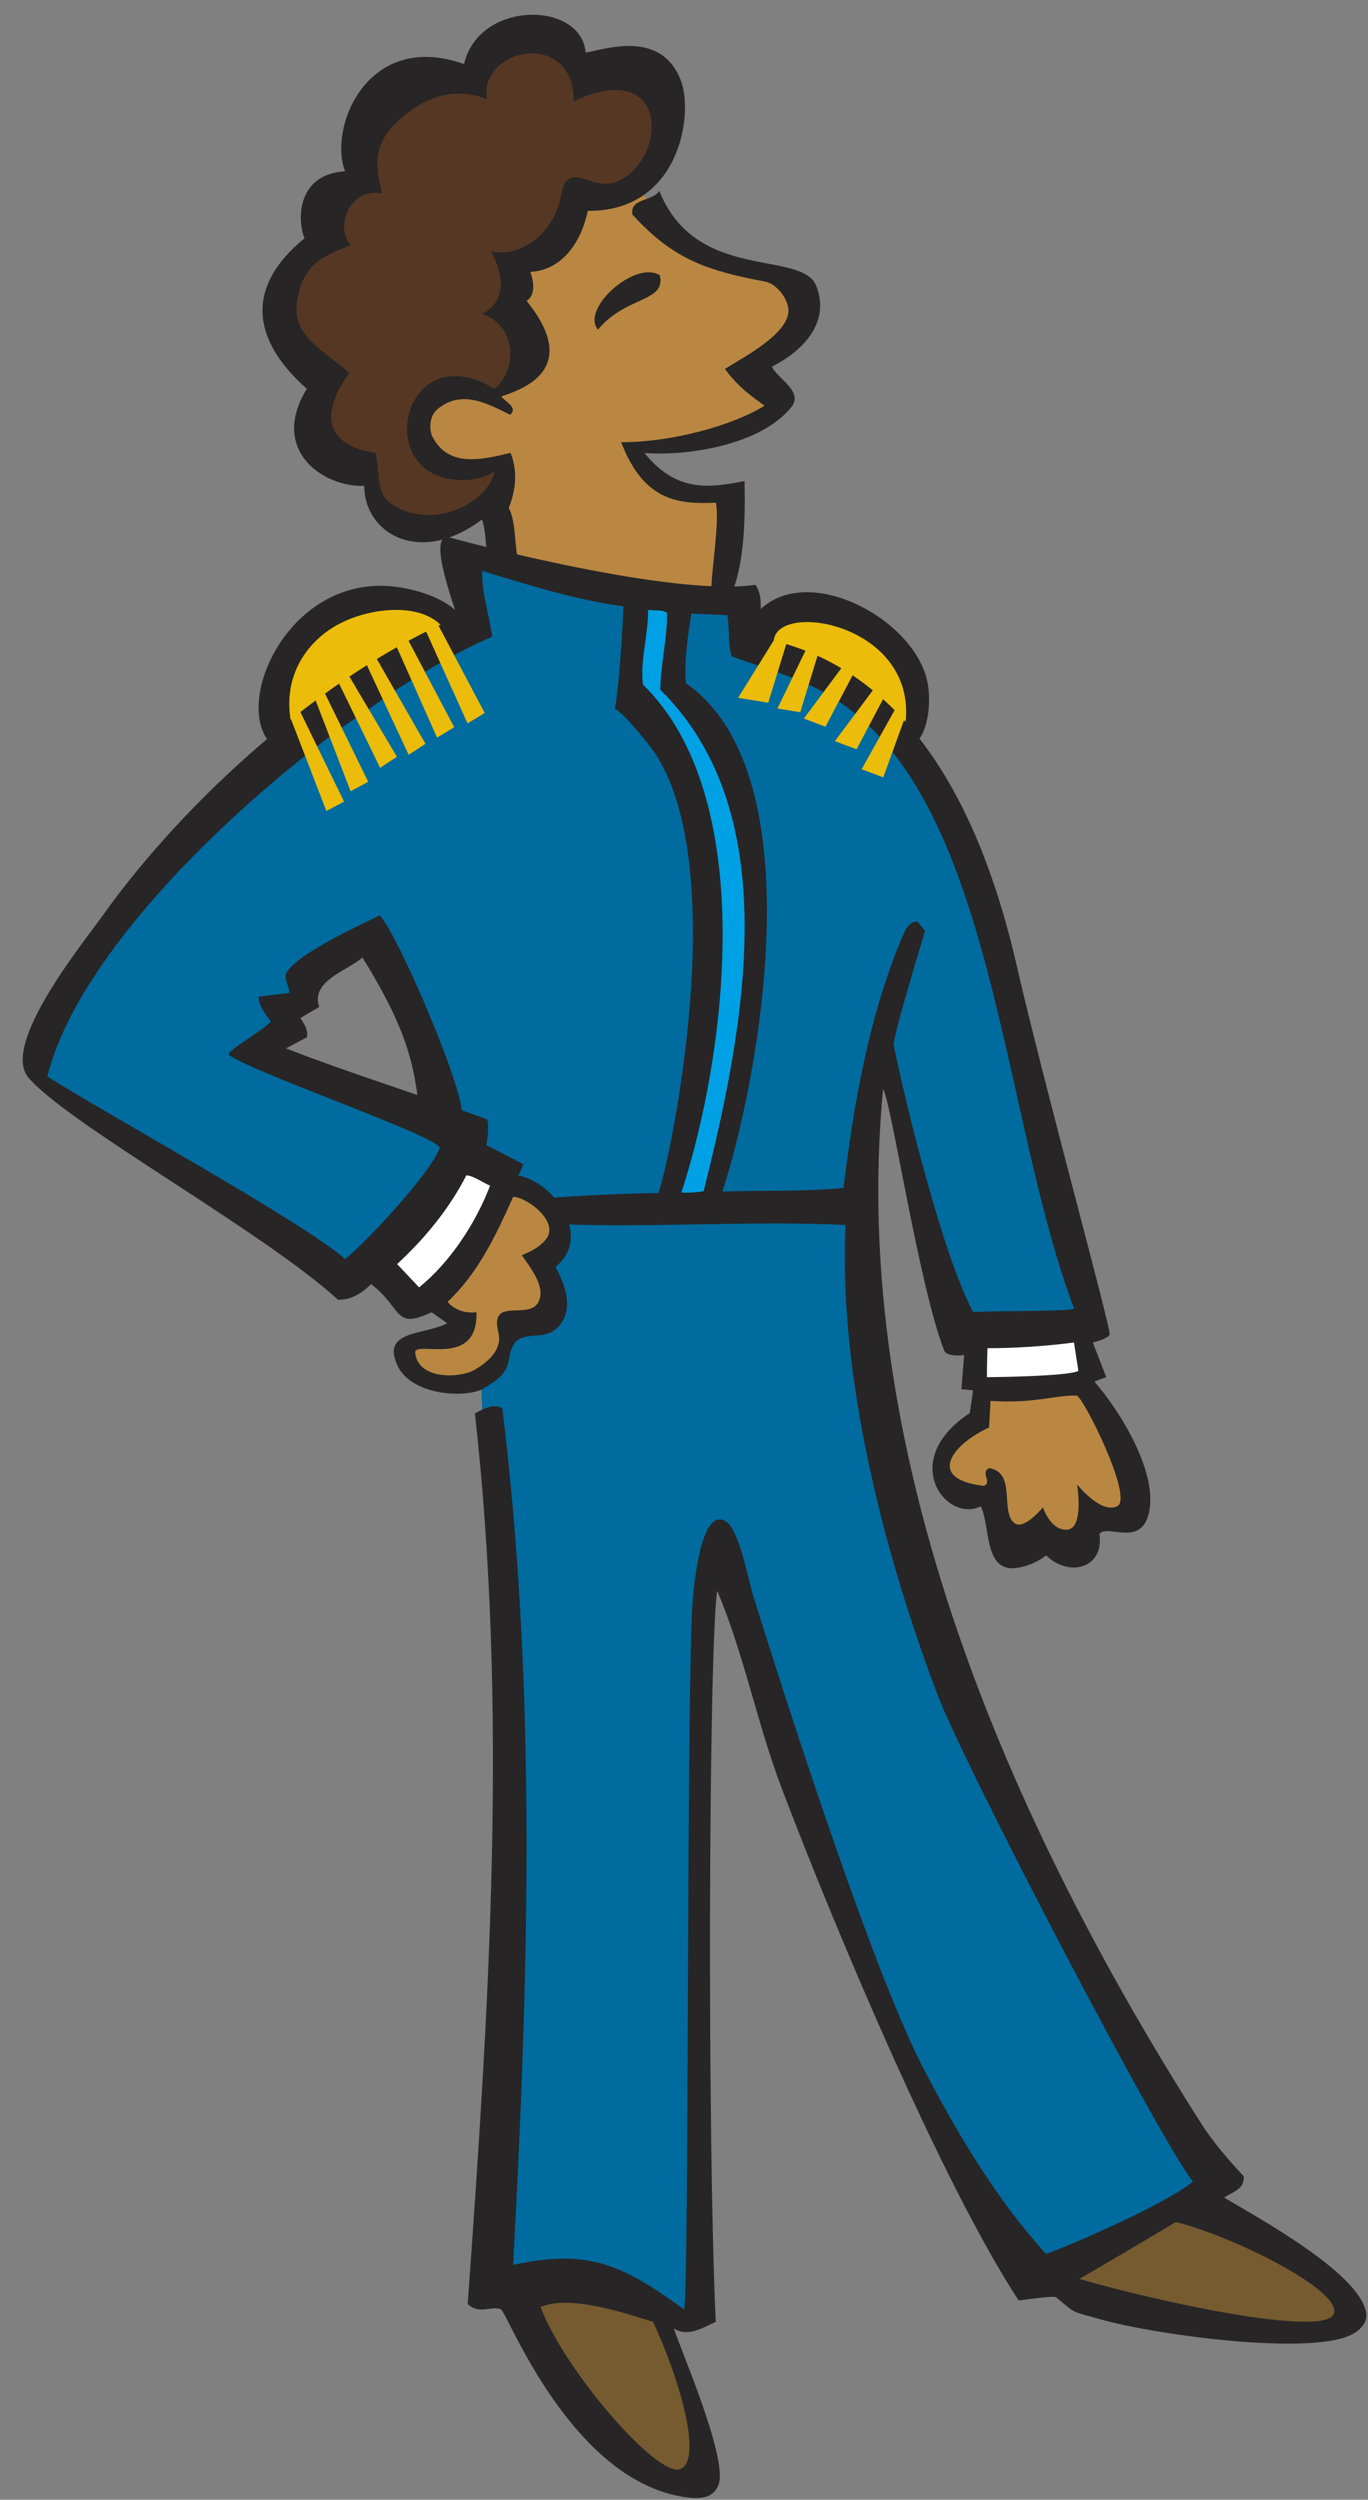 <svg xmlns="http://www.w3.org/2000/svg" version="1.1" id="Layer_1" x="0" y="0" width="77.721" height="141.938" viewBox="33.709 4.161 77.721 141.938" xml:space="preserve"><rect x="33.709" y="4.161" width="77.721" height="141.938" fill="#808080" stroke="none"/><defs><style/></defs><path fill="#006B9E" d="M48.354 64.124c4.19.516 6.142 3.55 10.332 3.228-.504-4.261-1.039-6.746-3.15-10.458-2.302.714-3.086 1.528-4.411 3.163-.339.419-1.09.792-1.323 1.292-.161.343.292.648.189 1.032-.116.426-1.6 1.262-1.637 1.743zm4.535 12.265c-2.299-.775-3.087-2.389-5.167-3.615-2.709-1.614-4.568-2.1-7.183-3.874-2.236-1.517-4.19-1.549-4.662-4.26-.6-3.356 2.172-4.776 4.157-7.487 3.875-5.293 9.892-11.103 15.374-14.588 4.096-2.614 4.663-2 4.663-6.971 6.08 0 9.293 2.066 15.374 2.582 1.354.097.724 2.323 1.891 2.969 1.479.807 2.68.613 4.032 1.678 2.679 2.13 5.008 2.97 6.174 6.197 1.953 5.357 2.742 8.585 3.653 14.201 1.011 6.229 3.275 9.294 4.285 15.621-3.057 1.194-5.073.903-8.316.903l-2.896-15.492c-1.354 1.227-1.767 9.618-1.64 12.779.188 5.166 1.701 7.876 2.144 13.038.473 5.587 3.592 7.875 5.166 13.299.758 2.646 1.354 4.132 2.771 6.455.949 1.56 8.969 16.593 9.896 17.76.111.1.088.111 0 0-1.619 2.064-3.185 2.559-5.36 3.93-2.079 1.321-4.946 2.484-6.302.387-3.184-4.904-16.38-36.082-16.38-39.502-1.135 3.261-1.135 35.211-1.135 43.504-1.764-.256-3.465 0-5.166-.773-2.395-1.097-4.064-1.097-6.68-.773 0-13.65.757-21.334.757-34.983 0-6.165-.915-9.586-1.261-15.75-.125-2.519.379-5.196-1.89-6.197-2.394-1.073-3.685-1.459-6.299-1.038z"/><path fill="#BA8743" d="M67.398 14.147c-1.73.583-.065.519-1.436 1.728-.844.735-.506 1.772-1.181 2.68-.506.691-1.413.541-1.772 1.296-.569 1.167-.504 2.204.085 3.372.485.972.949 2.117.169 2.852-.927.886-2.339.341-3.628.259-2.7-.173-1.961 4.127-.337 4.494.949.217 1.772-.346 2.447.346.929.952.193 3.102.721 4.355.802 1.88 2.618 1.83 4.6 1.614 2.236-.238 4.758.688 6.994.774.803.022.722-1.125.933-1.903.38-1.426-.169-2.312-.169-3.803-2.278-.194-4.535-.108-5.399-2.247 3.227-1.513 6.96-.151 8.437-3.457-.61-.303-.844-.627-1.266-1.125 1.266-1.469 2.995-2.399 2.532-4.321-.423-1.772-2.596-1.038-4.22-1.729-3.249-1.383-3.989-5.185-7.51-5.185z"/><path fill="#272525" d="M67.104 16.134c-.378 1.804-1.477 3.372-3.265 3.467.199.559.311 1.288-.211 1.648 3.175 3.925-.321 5.041-1.44 5.423.206.281.971.627.508 1.041-1.161-.559-2.73-1.511-4.15-.304-.413.352-.494 1.108-.26 1.56.938 1.806 2.912 1.254 4.43.908.478 1.186.211 2.333-.104 3.129.464.849.292 2.384.611 3.232 3.781.71 7.261 1.693 10.9 1.614-.034-1.171.485-4.011.261-5.149-2.051.086-4.078-.019-5.382-3.431 2.91 0 6.36-.963 8.143-2.074-.761-.562-1.479-1.038-2.251-2.088.979-.629 3.72-2.019 3.606-3.395-.054-.639-.687-1.443-1.312-1.562-3.303-.626-5.222-1.252-7.545-3.806-.179-.93 1.142-.745 1.524-1.345 2.098 5.237 8.12 3.299 8.926 5.414.807 2.114-.839 3.713-2.529 4.564.318.697 1.82 1.405 1.102 2.299-1.721 2.134-5.814 2.786-8.342 2.604 1.847 2.285 3.743 1.967 5.685 1.593.043 1.97.027 4.896-.874 6.699-.653.545-12.376-1.447-13.535-1.829-.375-.842-.207-1.823-.508-2.69-3.517 2.66-6.681.814-6.691-1.908-2.358.079-5.391-2.043-3.261-5.51-3.167-2.803-3.493-5.806-.128-8.547-.413-.982-.482-3.632 2.302-3.806-.971-2.463 1.265-8.038 6.762-6.086.832-3.638 6.654-3.594 6.906-.656.97-.129 4.346-1.411 5.442 1.686.668 1.906-.132 7.348-5.32 7.305z"/><path fill="#553723" d="M68.832 14.448c-1.519.697-2.842-1.388-3.248.821-.415 2.261-2.404 3.544-3.989 3.16 1.109 1.959.403 3.151-.508 3.558 1.855.564 2.145 3.046.719 4.252-4.977-3.022-6.911 4.386-2.54 5.119.897.15 1.847.032 2.54-.434-.355 1.807-3.397 3.288-5.671 1.979-1.157-.666-.802-1.815-1.097-3.025-4.05-.648-2.152-3.673-1.478-4.538-1.409-1.236-3.203-2.084-2.995-3.889.284-2.458 1.729-2.81 3.08-3.371-.929-.951-.126-3.285 1.771-2.939-.295-1.254-.698-2.736 1.011-4.216 1.453-1.258 3.083-1.874 4.954-1.128-.523-2.91 4.962-4.034 4.919.115 5.443-2.551 5.359 3.24 2.532 4.536z"/><path fill="#272525" d="M85.667 46.415c-1.758-.151-3.537-1.828-5.203-2.518-1.524-.631-3.002-1.042-4.547-1.594-.409-.586-.241-1.389 0-2.015 1.94-5.036 9.455-1.552 10.446 2.434.262 1.05.171 2.95-.696 3.693z"/><path fill="#EBBC0A" d="M85.146 45.275c-1.105-.395-7.428-4.274-7.428-4.274-.844-2.907 8.184-1.728 7.428 4.274z"/><path fill="#272525" d="M60.056 39.39c-.727 2.03-7.735 6.934-9.827 7.646-4.192-.983-.771-10.611 6.167-9.529 1.223.191 2.998.738 3.66 1.883z"/><path fill="#EBBC0A" d="M59.063 40.047c-.897.735-8.13 5.547-8.757 5.423-.643-2.698.695-4.826 2.645-5.87 1.877-1.006 5.041-1.296 6.112.447z"/><path fill="#272525" d="M76.629 37.367c.768 1.086-.391 2.797 1.271 3.231 8.119 2.125 11.783 10.626 13.561 18.34 1.607 6.992 5.398 20.746 5.292 21-.106.256-.957.449-.957.449l.763 1.973s-.472.142-.668.257c1.438 1.635 3.688 5.241 3.066 7.548-.492 1.834-2.35.516-2.785 1.092.281 1.955-1.717 2.488-3.031 1.217-.435.354-.994.592-1.564.697-2 .372-1.579-2.311-2.143-3.484-1.957.983-4.728-2.58-.631-5.293.127-.773.188-1.291.188-1.291l-.661-.064.156-1.936s-.979.133-1.135-.26C85.91 77.141 84.35 66.746 83.88 65.99c-1.993 20.794 7.244 41.738 18.106 58.797.637.999 1.572 2.068 2.377 2.938.084.742-.646.898-1.105 1.215 1.854 1.11 7.702 4.271 8.071 6.55.101.626-.483 1.095-.983 1.301-2.662 1.103-11.179-.108-14.053-.922-1.85-.522-1.382-.29-2.578-1.261-.165-.131-1.923.168-2.134.168-4.378-6.67-10.558-21.41-13.479-29.127-1.386-3.659-2.129-7.588-3.646-11.164-.484 3.201-.571 31.053-.082 41.51-.731.329-1.59.891-2.376.377.148.646 3.093 7.337 2.539 8.854-.316.873-1.216.828-1.966.713-6.467-.986-10.061-10.524-10.405-10.658-.555-.217-1.208.326-1.885-.295 1.219-16.934 2.301-33.635.41-50.571.44-.236 1.059-.593 1.557-.293 1.978 16.165 1.483 32.427.614 48.642 4.32-.935 6.2-.007 9.709 2.52.304-.715.125-35.238.493-40.206.06-.825.46-5.419 1.883-4.532.772.48 1.257 3.282 1.557 4.238.734 2.346 6.454 20.721 9.751 26.986 1.931 3.672 4.093 7.308 6.882 10.365 1.842-.65 6.973-2.947 8.357-4.111-1.49-1.623-12.906-23.381-14.544-27.701-3.027-7.992-5.61-18.014-5.202-26.607-4.852-.25-11.002.146-15.884-.035-.375-.319-.999-1.026-1.071-1.483 1.122-.121 5.384-.316 6.303-.284.315-.332 4.346-17.79-.081-24.846-.406-.647-2.026-2.6-2.376-2.645.329-1.861.491-5.833.491-5.833-2.74-.373-5.388-1.21-8.029-2.015-.031 1.271.401 2.489.573 3.735-7.994 3.43-23.009 15.799-25.275 24.971 2.955 1.905 14.545 8.269 16.917 10.367 1.126-.866 4.936-4.969 5.365-6.291.189-.582-10.557-4.269-11.959-5.292-.236-.172 1.706-1.248 2.375-1.889-.285-.445-.686-.86-.696-1.427l1.761-.209c-.018-.299-.321-.842-.204-1.091.501-1.075 4.201-2.757 5.325-3.316 1.043 1.101 4.859 10.008 4.658 11.353-.906.085-1.578-.709-2.458-.797-.315-1.979-.503-3.851-3.184-8.164-.818.75-2.957 1.308-2.459 2.812l-1.064.629c.214.328.454.671.369 1.091l-1.188.63c3.767 1.467 7.632 2.649 11.428 4.029.158.461-.05 1.461-.05 1.461l2.103 1.084s-.167.454-.29.645c2.005.361 4.27 3.426 2.117 5.197.509.899.935 2.09.441 3.002-.925 1.707-2.714.02-3.049 2.084-.156.957-.549 1.238-1.475 1.807-.927.562-4.087.447-4.896-1.307-.924-2.013 1.502-1.705 2.835-2.392l-.888-.627c-2.177 1.017-1.612-.196-3.441-1.597-.512.509-1.146.916-1.884.883-4.324-3.934-15.235-9.901-17.572-12.593-1.627-1.873 3.114-7.682 4.219-9.233 4.667-6.552 12.662-13.786 20.137-16.919-.44-1.42-1.702-4.906-.377-4.519.872.253 12.562 3.368 17.314 2.675z"/><path fill="#00A1E4" d="M71.603 38.95c.031 1.454-.373 2.924-.379 4.376 7.036 6.953 4.915 18.731 2.458 28.479-.615.08-1.009.096-1.261.064 2.586-7.897 4.388-22.432-2.181-28.836-.177-1.337.314-2.913.29-4.244.442.063.716-.033 1.073.161z"/><path fill="#006B9E" d="M75.033 39.087c.152 1.01.006 1.327.229 2.334 1.451.533 2.925.964 4.343 1.594 10.582 4.712 10.711 23.689 15.121 35.437.069.188-5.01.131-5.724.212-1.687-3.091-3.842-11.792-4.508-15.11-.097-.491 1.521-5.633 1.764-6.547l-.411-.503c-.369-.076-.649.337-.777.629-1.955 4.509-2.85 9.635-3.439 14.479-2.285.22-4.482.127-6.883.209 1.966-5.967 5.424-23.643-2.073-28.87-.122-1.062.137-2.901.312-3.948l2.046.084z"/><path fill="#FFF" d="M61.552 71.482c-.82 2.141-2.271 4.35-4.032 5.776l-1.249-1.322c1.597-1.47 2.991-3.189 3.932-5.038.368 0 1.022.457 1.349.584z"/><path fill="#BA8743" d="M64.71 74.551c-.363.433-.796.644-1.353.882.495.729 1.388 1.813.937 2.667-.559 1.049-2.792-.347-2.27 1.711.21.82-.346 1.549-1.354 2.131-.833.479-3.213.58-3.371-.971-.077-.756 3.591.938 3.477-2.306-.588.09-1.25-.114-1.638-.589 1.739-1.62 2.761-3.808 3.728-5.959.761.002 2.686 1.43 1.844 2.434z"/><path fill="#FFF" d="M89.779 82.357s0-.74.031-1.646c1.513 0 3.184-.098 4.916-.323l.25 1.613c-.63.325-5.197.356-5.197.356z"/><path fill="#BA8743" d="M97.182 89.686c-.934.461-2.281-1.242-2.281-1.242s.41 2.479-.545 2.568c-.953.094-1.396-1.264-1.396-1.264s-1.045 1.277-1.583.919c-.895-.599.122-2.896-1.475-3.146-.51.254.187.791-.285 1.008-3.335-.377-1.811-2.362.285-3.315l.082-1.513c2.408.177 3.729-.342 4.908-.299.433.222 3.226 5.823 2.29 6.284z"/><path fill="#765B31" d="M109.468 135.578c-.651 1.273-9.813-.678-14.444-2.021 1.764-1.006 3.646-2.14 5.49-3.229 3.36.839 9.606 3.973 8.954 5.25zm-38.655.416c1.544 3.326 2.83 7.849 1.544 8.361-1.285.517-6.6-5.613-7.934-9.203 1.685-.722 4.839.369 6.39.842z"/><path fill="#272525" d="M71.194 19.787c.369 1.547-1.92 1.165-3.513 3.091-.996-1.173 2.099-3.963 3.513-3.091z"/><path fill="#EBBC0A" d="M50.196 44.877l2.055 5.337 1.004-.538-2.5-5.127zm1.376-1.124l2.055 5.336 1.003-.538-2.51-5.119zm1.325-.934l2.407 4.938.954-.626-2.794-4.717zm1.609-.986l2.421 5.189.955-.627-2.84-4.945zm1.709-1.008l2.326 5.219.975-.592-2.669-5.044zm1.653-.917l2.404 5.329.976-.592L58.58 39.6zm19.823.58l-2.048 3.294 1.714.281 1.064-3.467zm1.817.539l-1.631 3.362 1.297.213 1.062-3.467zm2.092.953l-2.225 2.982 1.232.462 1.69-3.196zm1.769 1.281l-2.228 2.983 1.234.462 1.689-3.196zm1.166 1.225l-1.875 3.351 1.231.463 1.222-3.372z"/></svg>